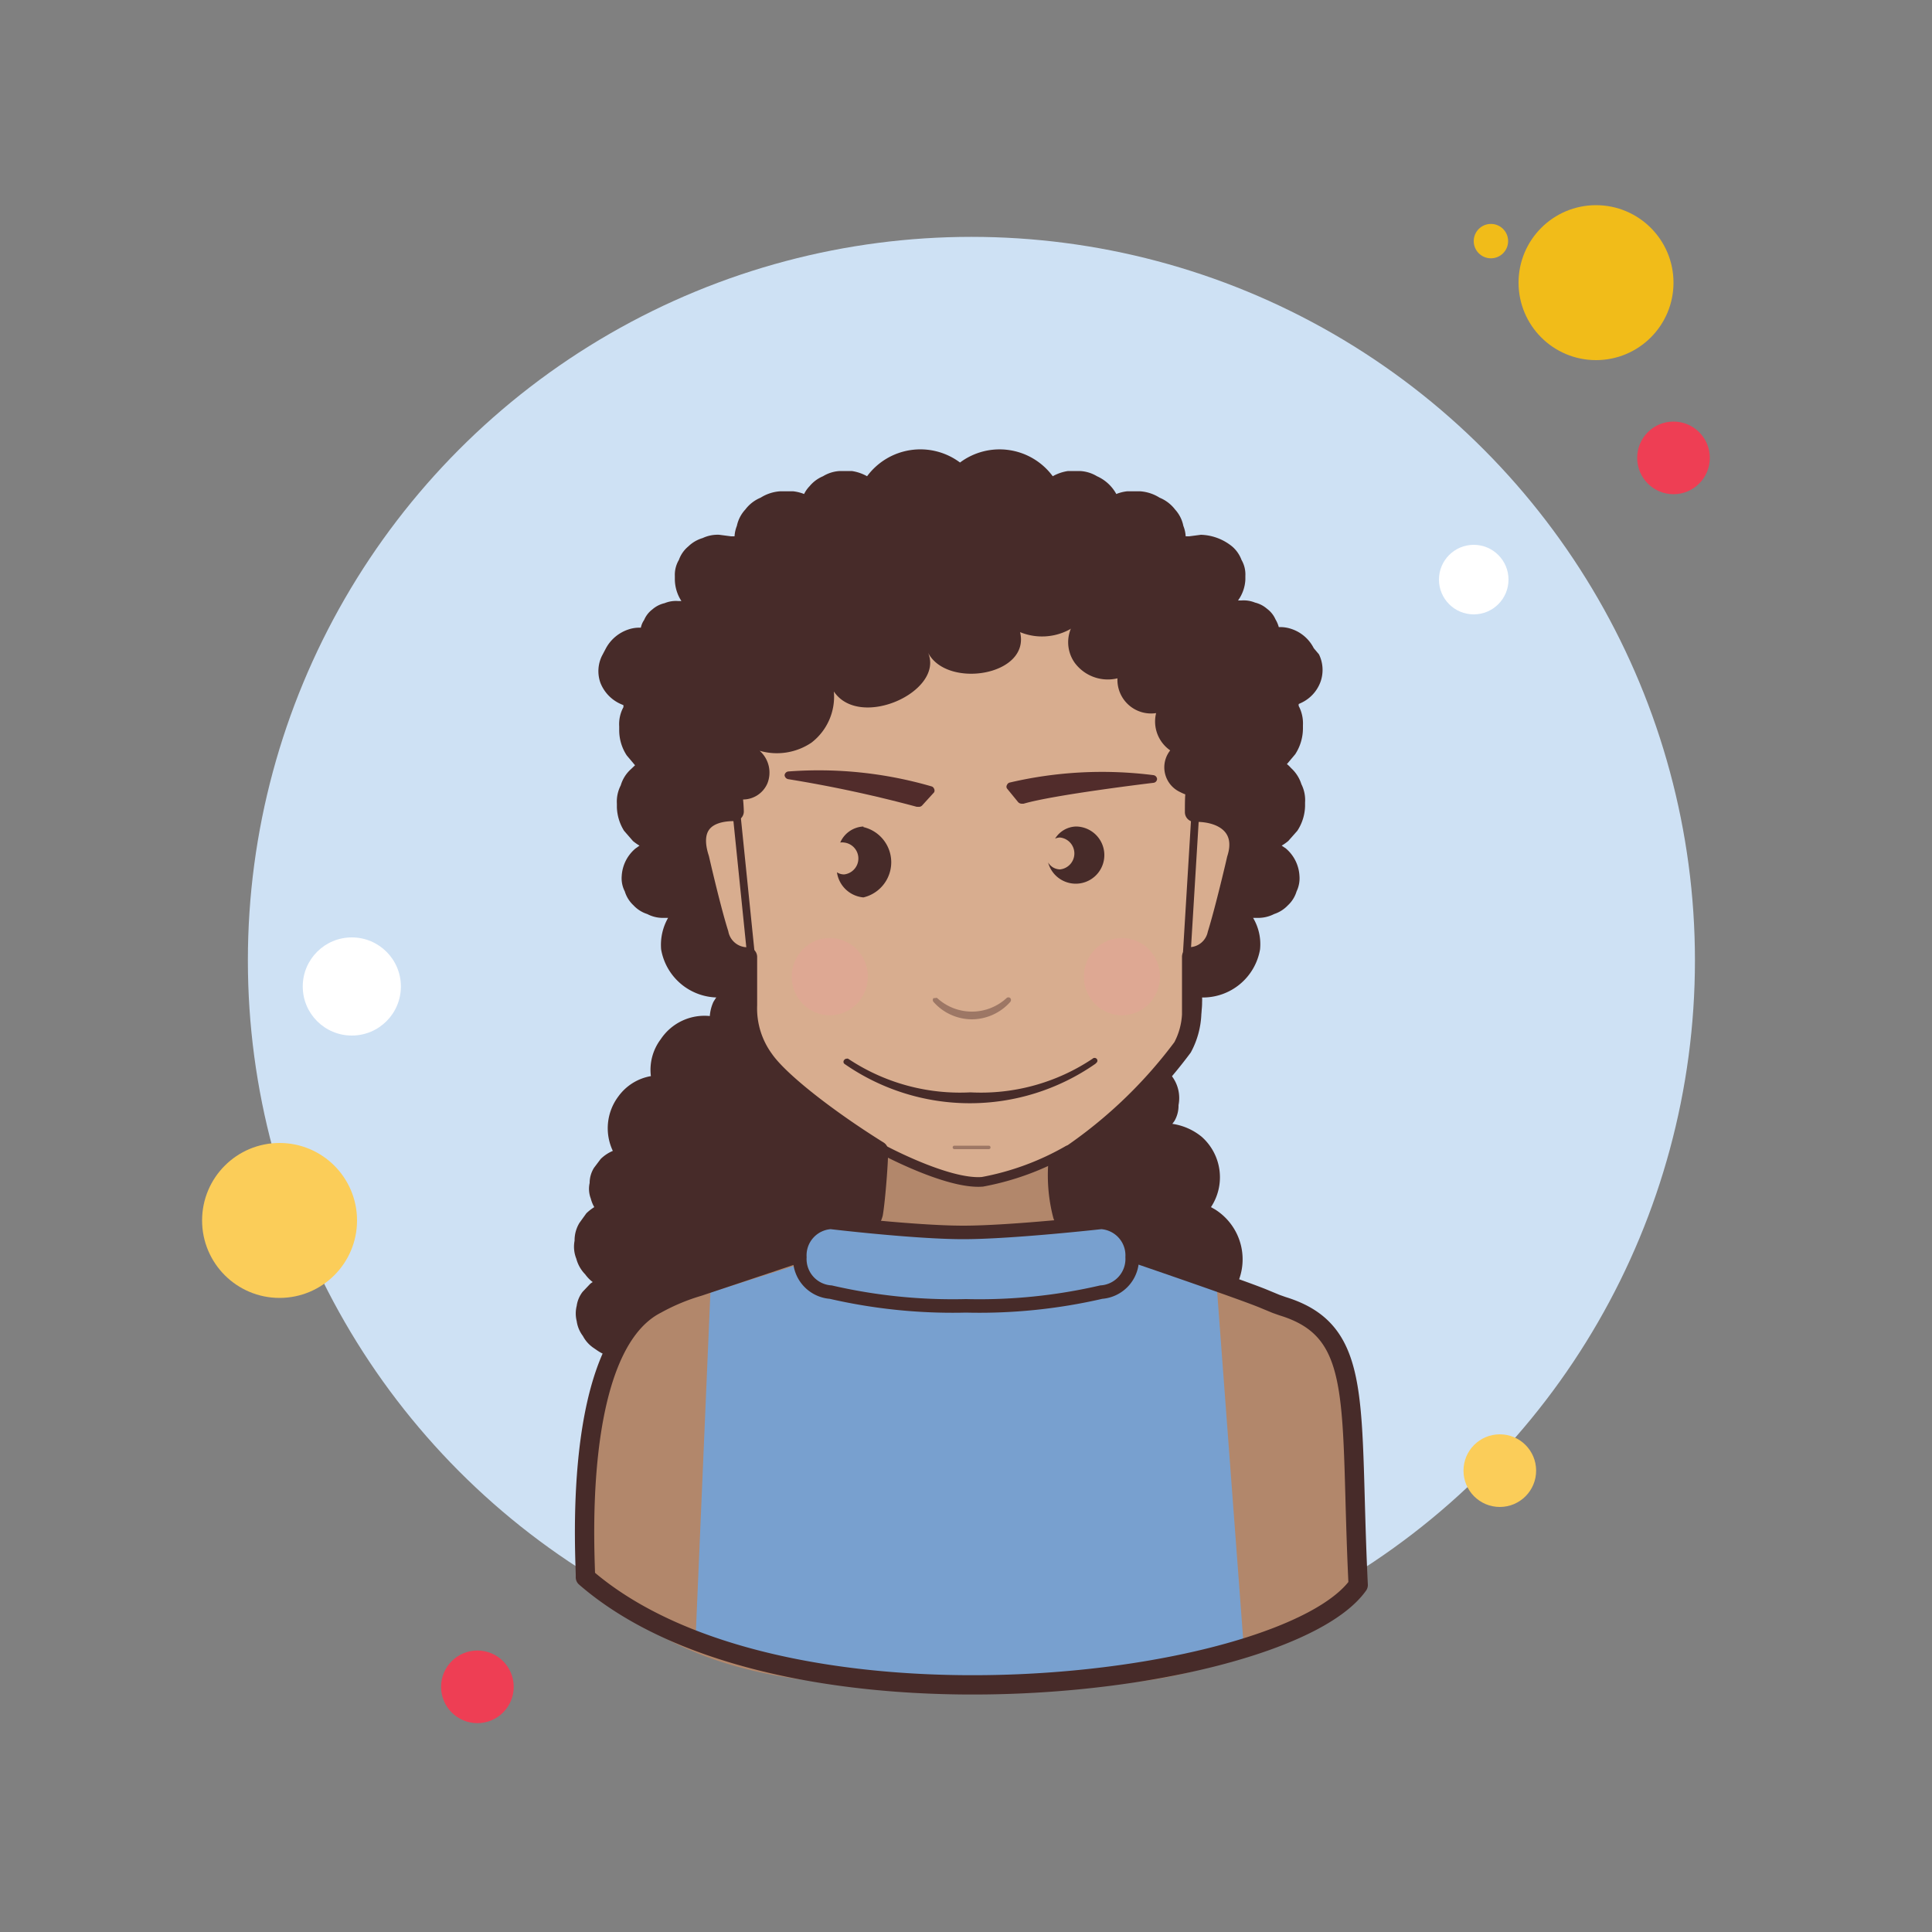 <svg xmlns="http://www.w3.org/2000/svg" viewBox="0 0 100 100" style="fill: rgb(0, 0, 0);"><rect x="0" y="0" width="100" height="100" fill="#808080" stroke="none"/><defs><style>.cls-1{isolation:isolate;}.cls-2{fill:#fff;}.cls-3{fill:#f1bc19;}.cls-4{fill:#cee1f4;}.cls-5{fill:#ee3e54;}.cls-6{fill:#fbcd59;}.cls-15,.cls-7{fill:#472b29;}.cls-8{fill:#d8ad8f;}.cls-9{fill:#b2876b;}.cls-10,.cls-19{fill:#78a0cf;}.cls-11{opacity:0.3;}.cls-12{opacity:0.8;mix-blend-mode:multiply;}.cls-13{fill:#f4989e;}.cls-14,.cls-17,.cls-18{fill:none;stroke-linecap:round;stroke-linejoin:round;}.cls-14,.cls-17,.cls-18,.cls-19{stroke:#472b29;}.cls-14{stroke-width:0.4px;}.cls-15{opacity:0.41;}.cls-16{fill:#512c2b;}.cls-18{stroke-width:0.5px;}.cls-19{stroke-miterlimit:10;stroke-width:0.7px;}</style></defs><title>Artboard 74</title><g class="cls-1"><g id="line8"><g id="background_round" data-name="background round"><circle class="cls-2" cx="20.75" cy="56.38" r="0.89"/><circle class="cls-2" cx="79.8" cy="31.51" r="0.68"/><circle class="cls-3" cx="77.17" cy="12.48" r="0.89"/><circle class="cls-3" cx="21.24" cy="64.06" r="0.89"/><circle class="cls-4" cx="50.28" cy="49.71" r="37.45"/><circle class="cls-3" cx="82.61" cy="14.63" r="4.01"/><circle class="cls-5" cx="86.62" cy="23.7" r="1.88"/><circle class="cls-6" cx="77.63" cy="76.12" r="1.88"/><circle class="cls-6" cx="14.47" cy="63.17" r="4.01"/><circle class="cls-5" cx="24.71" cy="87.31" r="1.88"/><circle class="cls-2" cx="76.28" cy="30" r="1.8"/><circle class="cls-2" cx="18.21" cy="51.06" r="2.54"/><path class="cls-7" d="M33.23,75.79a1.9,1.9,0,0,0,1.44-.14l.11-.06.06.08a2.1,2.1,0,0,0,.69.73l.15.11A2.73,2.73,0,0,0,37,77l.64,0a2,2,0,0,0,0,.26,2.85,2.85,0,0,0,1.09,1.57l.15.11a2.69,2.69,0,0,0,1.25.44l.67,0a2.38,2.38,0,0,0,.38-.11v.24a2.11,2.11,0,0,0,.8,1.34,1.6,1.6,0,0,0,.73.35,1.63,1.63,0,0,0,.82.08,1.43,1.43,0,0,0,.73-.26,1.46,1.46,0,0,0,.59-.48l.11-.15,0,0a3,3,0,0,0,1.14,1.21,2.8,2.8,0,0,0,3.59-.77,1.37,1.37,0,0,0,.18.16,3,3,0,0,0,4.24-.42,3.19,3.19,0,0,0,.51-1.13,2.63,2.63,0,0,0,3-1.08,1.89,1.89,0,0,0,.33-1h.59A2.08,2.08,0,0,0,60,76.52a1.54,1.54,0,0,0,.36-.75,2,2,0,0,0-.09-1.35,1.7,1.7,0,0,0,.55,0,1.61,1.61,0,0,0,.75-.34,1.56,1.56,0,0,0,.58-.59,2,2,0,0,0,.24-1.56l-.2-.51s0,0,0,0a1.84,1.84,0,0,0,.81-.65,2.63,2.63,0,0,0,0-3.18,3.13,3.13,0,0,0,.89-.85,3.05,3.05,0,0,0-1-4.14l-.21-.12a2.8,2.8,0,0,0-.48-3.64,3.1,3.1,0,0,0-1.52-.67l0,0,.11-.15A1.57,1.57,0,0,0,61,57.2a1.88,1.88,0,0,0-.36-1.52,1.56,1.56,0,0,0-.57-.57,2.13,2.13,0,0,0-1.53-.31l-.23.07a2.55,2.55,0,0,0,0-.39l-.19-.64a2.69,2.69,0,0,0-.83-1l-.16-.11a1.93,1.93,0,0,0-.88-.41,2,2,0,0,0-1-.09l-.27,0-.19-.61A2.76,2.76,0,0,0,54,50.58l-.16-.1a2,2,0,0,0-.91-.41l-.1,0s0-.09,0-.14a1.92,1.92,0,0,0-.35-1.4,2,2,0,0,0-1.21-.75l-.41-.07a2,2,0,0,0-1.41.29,1.45,1.45,0,0,0-.4.42,1.45,1.45,0,0,0-.41-.1,1.31,1.31,0,0,0-.68,0,1.24,1.24,0,0,0-.58.27,1.2,1.2,0,0,0-.46.46.83.83,0,0,1-.07.13,2.21,2.21,0,0,0-.72-.89l-.16-.1a1.64,1.64,0,0,0-.78-.33,1.67,1.67,0,0,0-.83-.05,1.58,1.58,0,0,0-.73.3,1.5,1.5,0,0,0-.59.53l-.25.49,0,.17a1.69,1.69,0,0,0-.51-.23,1.9,1.9,0,0,0-.91-.17,2.65,2.65,0,0,0-1.69.77l-.35.51a2.27,2.27,0,0,0-.17.5,1.83,1.83,0,0,0-.47,0,1.64,1.64,0,0,0-.79.22,1.52,1.52,0,0,0-.67.48l-.3.47a2.13,2.13,0,0,0-.19.74,2.72,2.72,0,0,0-2.54,1.2,2.63,2.63,0,0,0-.51,1.91A2.63,2.63,0,0,0,32,56.76a2.74,2.74,0,0,0-.28,2.81,2,2,0,0,0-.63.42l-.34.45a1.48,1.48,0,0,0-.23.79,1.41,1.41,0,0,0,.06.81,1.7,1.7,0,0,0,.18.44,2.51,2.51,0,0,0-.41.32l-.36.5a1.74,1.74,0,0,0-.25.92,1.66,1.66,0,0,0,.09.93,1.82,1.82,0,0,0,.46.81,1.85,1.85,0,0,0,.39.4.71.71,0,0,0-.14.1l-.38.4a1.53,1.53,0,0,0-.31.73,1.62,1.62,0,0,0,0,.79,1.65,1.65,0,0,0,.32.77,1.71,1.71,0,0,0,.57.63l.16.11a2.13,2.13,0,0,0,1.08.38l-.11.11a1.29,1.29,0,0,0-.28.59,1.36,1.36,0,0,0-.06.64,1.3,1.3,0,0,0,.23.63,1.69,1.69,0,0,0,.23.36,1.32,1.32,0,0,0-.25.52,1.91,1.91,0,0,0,.19,1.42l.2.37A2,2,0,0,0,33.23,75.79Z"/><path class="cls-7" d="M31.08,35.35a2,2,0,0,0,1.05,1.09l.14.06a1,1,0,0,0,0,.1,1.84,1.84,0,0,0-.22,1v.18a2.37,2.37,0,0,0,.39,1.32l.43.51-.21.2a1.8,1.8,0,0,0-.53.84,1.83,1.83,0,0,0-.2.95v.19A2.45,2.45,0,0,0,32.3,43l.46.53a2.62,2.62,0,0,0,.34.24l-.21.15a2,2,0,0,0-.71,1.42,1.48,1.48,0,0,0,.16.8,1.62,1.62,0,0,0,.45.72,1.66,1.66,0,0,0,.71.45,1.74,1.74,0,0,0,.82.2h.26a2.81,2.81,0,0,0-.36,1.63,3,3,0,0,0,3,2.49l0,.24a3.21,3.21,0,0,0,3.12,3.22,4,4,0,0,0,1.36-.24,2.91,2.91,0,0,0,2.9,1.82,2.36,2.36,0,0,0,1.12-.29s0,0,0,0l.35.46a2.43,2.43,0,0,0,1.57.7,1.92,1.92,0,0,0,.92-.14,1.7,1.7,0,0,0,.78-.42,1.59,1.59,0,0,0,.39-.43,1.55,1.55,0,0,0,.38.43,1.73,1.73,0,0,0,.79.42,1.88,1.88,0,0,0,.91.14,2.45,2.45,0,0,0,1.58-.7l.34-.46,0,0a2.32,2.32,0,0,0,1.11.29,2.93,2.93,0,0,0,2.91-1.82,4,4,0,0,0,1.35.24,3.19,3.19,0,0,0,3.12-3.22,2,2,0,0,0,0-.24,3,3,0,0,0,3-2.49,2.66,2.66,0,0,0-.36-1.63h.26a1.82,1.82,0,0,0,.83-.2,1.72,1.72,0,0,0,.71-.45,1.62,1.62,0,0,0,.45-.72,1.57,1.57,0,0,0,.15-.8,2,2,0,0,0-.7-1.42l-.22-.15a2.62,2.62,0,0,0,.34-.24l.47-.53a2.44,2.44,0,0,0,.4-1.27v-.19a1.83,1.83,0,0,0-.19-.95,1.9,1.9,0,0,0-.54-.84,1.34,1.34,0,0,0-.21-.2l.43-.51a2.47,2.47,0,0,0,.4-1.32v-.18a1.93,1.93,0,0,0-.22-1,.69.69,0,0,1,0-.1l.13-.06a1.93,1.93,0,0,0,1-1.09,1.84,1.84,0,0,0-.08-1.42L68,33.55a2,2,0,0,0-1.17-1,1.77,1.77,0,0,0-.64-.09,1.55,1.55,0,0,0-.17-.4,1.36,1.36,0,0,0-.44-.55,1.47,1.47,0,0,0-.62-.32,1.56,1.56,0,0,0-.71-.11l-.17,0A2,2,0,0,0,64.46,30v-.19a1.5,1.5,0,0,0-.2-.83,1.69,1.69,0,0,0-.49-.7,2.69,2.69,0,0,0-1.61-.6l-.61.08-.18,0a1.69,1.69,0,0,0-.12-.54,1.77,1.77,0,0,0-.43-.85,1.93,1.93,0,0,0-.8-.61,2.16,2.16,0,0,0-1-.33l-.68,0a2.09,2.09,0,0,0-.56.14,2.13,2.13,0,0,0-1-.92,1.89,1.89,0,0,0-.88-.27l-.62,0a2.31,2.31,0,0,0-.79.27,3.42,3.42,0,0,0-4.8-.71,3.43,3.43,0,0,0-4.81.71,2.31,2.31,0,0,0-.79-.27l-.62,0a1.85,1.85,0,0,0-.87.27,1.81,1.81,0,0,0-.7.52,1.52,1.52,0,0,0-.28.4,2.19,2.19,0,0,0-.56-.14l-.69,0a2.16,2.16,0,0,0-1,.33,1.9,1.9,0,0,0-.79.61,1.78,1.78,0,0,0-.44.85,1.69,1.69,0,0,0-.12.54l-.18,0-.61-.08a1.82,1.82,0,0,0-.86.17,1.78,1.78,0,0,0-.74.43,1.6,1.6,0,0,0-.49.7,1.51,1.51,0,0,0-.21.83V30a2.1,2.1,0,0,0,.34,1.11l-.16,0a1.54,1.54,0,0,0-.71.11,1.45,1.45,0,0,0-.63.32,1.34,1.34,0,0,0-.43.55,1.08,1.08,0,0,0-.17.4,1.74,1.74,0,0,0-.64.09,2.06,2.06,0,0,0-1.18,1l-.2.38A1.8,1.8,0,0,0,31.08,35.35Z"/><path class="cls-8" d="M61.73,41.89c.13-1.52-.32-2.82-.22-3.58h0c-1.33-1.65-2.17-3.59-4-4.77a23.77,23.77,0,0,0-6.78-2.83c-5.7-1.43-11.3,2.74-13.07,8.13a.31.31,0,0,1,0,.1A21.6,21.6,0,0,1,38,41.88c-1.54,0-2.33.81-1.79,2.43,0,0,.59,2.63,1,3.89a1.49,1.49,0,0,0,1.48,1.2c0,.84,0,1.67,0,2.51a4.5,4.5,0,0,0,.86,2.81c1.5,2.18,9.23,7.2,11.1,7,3,0,9-5.14,10.58-7.7a3.87,3.87,0,0,0,.48-1.69c0-1,0-2,0-3a1.51,1.51,0,0,0,1.27-1.19c.39-1.26,1-3.86,1-3.89C64.43,42.69,63.27,41.86,61.73,41.89Z"/><path class="cls-9" d="M66.35,67.46,66,67.34l-.58-.24c-1.23-.53-9.26-3.27-9.26-3.27A1.82,1.82,0,0,1,55,62.75a8.72,8.72,0,0,1-.23-2.92,22.05,22.05,0,0,1-4.23,1.43c-1.87.18-5.15-2.27-5.15-2.27s-.09,3-.22,3.71a1.66,1.66,0,0,1-1.26,1.13l-7.74,2.58a8.1,8.1,0,0,0-2.18.91A7.8,7.8,0,0,0,30.67,72h-.05a4.34,4.34,0,0,0-.09.61A5.51,5.51,0,0,0,30.39,74c0,.47-.05,7.13-.09,7.67,6.79,7,16.3,5.48,26.83,5.48,4.63,0,10.41-2.34,13.15-5.08C69.84,72.64,70.61,68.77,66.35,67.46Z"/><path class="cls-10" d="M42,65.24c1.53,1.22,12.93,1.85,16.11-.55l4.85,1.65,1.43,19.08A48.35,48.35,0,0,1,36,84.9l.77-18Z"/><g class="cls-11"><g class="cls-12"><ellipse class="cls-13" cx="42.95" cy="50.55" rx="1.97" ry="2"/></g><g class="cls-12"><ellipse class="cls-13" cx="58.07" cy="50.55" rx="1.97" ry="2"/></g></g><line class="cls-14" x1="38.1" y1="41.88" x2="38.92" y2="49.92"/><line class="cls-14" x1="61.91" y1="41.42" x2="61.42" y2="49.49"/><path class="cls-15" d="M50.29,52.76a2.68,2.68,0,0,0,2-.9.15.15,0,0,0,0-.2h0a.14.14,0,0,0-.19,0,2.65,2.65,0,0,1-3.59,0,.12.12,0,0,0-.1,0l-.09,0a.15.15,0,0,0,0,.2A2.66,2.66,0,0,0,50.29,52.76Z"/><path class="cls-15" d="M51.18,59.48a.09.09,0,0,0,0-.18H49.4a.09.09,0,0,0,0,.18Z"/><path class="cls-16" d="M48.24,40.71a20.93,20.93,0,0,0-7.42-.78.22.22,0,0,0-.21.19.23.23,0,0,0,.19.21,66.18,66.18,0,0,1,6.65,1.43h.08a.23.23,0,0,0,.2-.07l.62-.68a.2.2,0,0,0,0-.18A.22.22,0,0,0,48.24,40.71Z"/><path class="cls-16" d="M52.24,40.51a21,21,0,0,1,7.45-.39.22.22,0,0,1,.2.2.21.21,0,0,1-.2.2s-5.11.61-6.71,1.08H52.9a.26.26,0,0,1-.2-.08l-.58-.71a.17.17,0,0,1,0-.18A.22.22,0,0,1,52.24,40.51Z"/><path class="cls-7" d="M44.69,42.78a1.38,1.38,0,0,0-1.2.83.64.64,0,0,1,.2,0,.83.83,0,0,1,0,1.65.67.67,0,0,1-.37-.11,1.52,1.52,0,0,0,1.37,1.3,1.87,1.87,0,0,0,0-3.64Z"/><path class="cls-7" d="M55.69,42.78a1.32,1.32,0,0,0-1.08.63.58.58,0,0,1,.26-.06.83.83,0,0,1,0,1.65.73.73,0,0,1-.62-.36,1.48,1.48,0,1,0,1.44-1.86Z"/><path class="cls-17" d="M66.39,67.61l-.34-.12-.58-.24C64.24,66.72,56.21,64,56.21,64A1.84,1.84,0,0,1,55,62.9a8.21,8.21,0,0,1-.24-2.69,24.41,24.41,0,0,0,6.45-6,4,4,0,0,0,.47-1.69c0-1,0-2,0-3A1.49,1.49,0,0,0,63,48.35c.39-1.25,1-3.86,1-3.88.53-1.62-.63-2.46-2.17-2.43,0-.42,0-1.08.06-1a4.43,4.43,0,0,0,.43-1.72c0-6.23-5.55-11.29-12.4-11.29S37.45,33.08,37.45,39.31A4.79,4.79,0,0,0,37.91,41,8.32,8.32,0,0,1,38,42c-1.54,0-2.32.82-1.79,2.44,0,0,.6,2.63,1,3.88a1.5,1.5,0,0,0,1.48,1.21c0,.83,0,1.67,0,2.5a4.48,4.48,0,0,0,.86,2.81c.81,1.17,3.4,3.15,5.92,4.72,0,.73-.17,2.72-.27,3.26A1.66,1.66,0,0,1,43.9,64l-7.74,2.59a10.78,10.78,0,0,0-2.18.91c-4.51,2.29-3.64,13.6-3.68,14.14,10.24,8.89,36.24,5.69,40,.4C69.84,72.64,70.65,68.92,66.39,67.61Z"/><path class="cls-18" d="M45.61,59.46s3.42,1.86,5.24,1.71a14,14,0,0,0,4.43-1.63"/><path class="cls-7" d="M56.43,28.84A3.76,3.76,0,0,1,56.12,32a3,3,0,0,1-3.32.72c.54,2.26-3.79,2.94-4.76,1.07.84,2-3.54,4-4.88,2A3,3,0,0,1,42,38.44a3.2,3.2,0,0,1-2.68.42,1.51,1.51,0,0,1,.4,1.69,1.38,1.38,0,0,1-1.33.83,2.35,2.35,0,0,1-1.49-.78,5.62,5.62,0,0,1-1.1-5.12,9.31,9.31,0,0,1,2.68-4.27,16.53,16.53,0,0,1,9.89-4.71,8.54,8.54,0,0,1,6,1.34,3.34,3.34,0,0,1,1.52,2.7"/><path class="cls-7" d="M62.46,33.09c-1.52-1.67-3.69-1.75-5.81-1.58a.49.49,0,0,0-.32.16.54.54,0,0,0-.32.11,1.84,1.84,0,0,0-.38,2.53,2.13,2.13,0,0,0,2.21.8,1.74,1.74,0,0,0,2,1.8,1.82,1.82,0,0,0,.73,1.93A1.41,1.41,0,0,0,61.09,41c1.52.8,2.51-.9,2.69-2.16C64.09,36.6,64.08,34.86,62.46,33.09Z"/><path class="cls-7" d="M56.76,55a.14.14,0,0,0,0-.2h0a.15.15,0,0,0-.21,0,10.39,10.39,0,0,1-6.32,1.74,10.43,10.43,0,0,1-6.33-1.74.14.14,0,0,0-.09,0,.14.14,0,0,0-.11.06.14.14,0,0,0,0,.2,11.36,11.36,0,0,0,13,0Z"/><path class="cls-19" d="M57,66.88a28,28,0,0,1-7,.71,28.07,28.07,0,0,1-7-.71,1.72,1.72,0,0,1-1.6-1.81h0a1.71,1.71,0,0,1,1.6-1.8s4.37.52,6.86.52S57,63.27,57,63.27a1.71,1.71,0,0,1,1.6,1.8h0A1.72,1.72,0,0,1,57,66.88Z"/></g></g></g></svg>